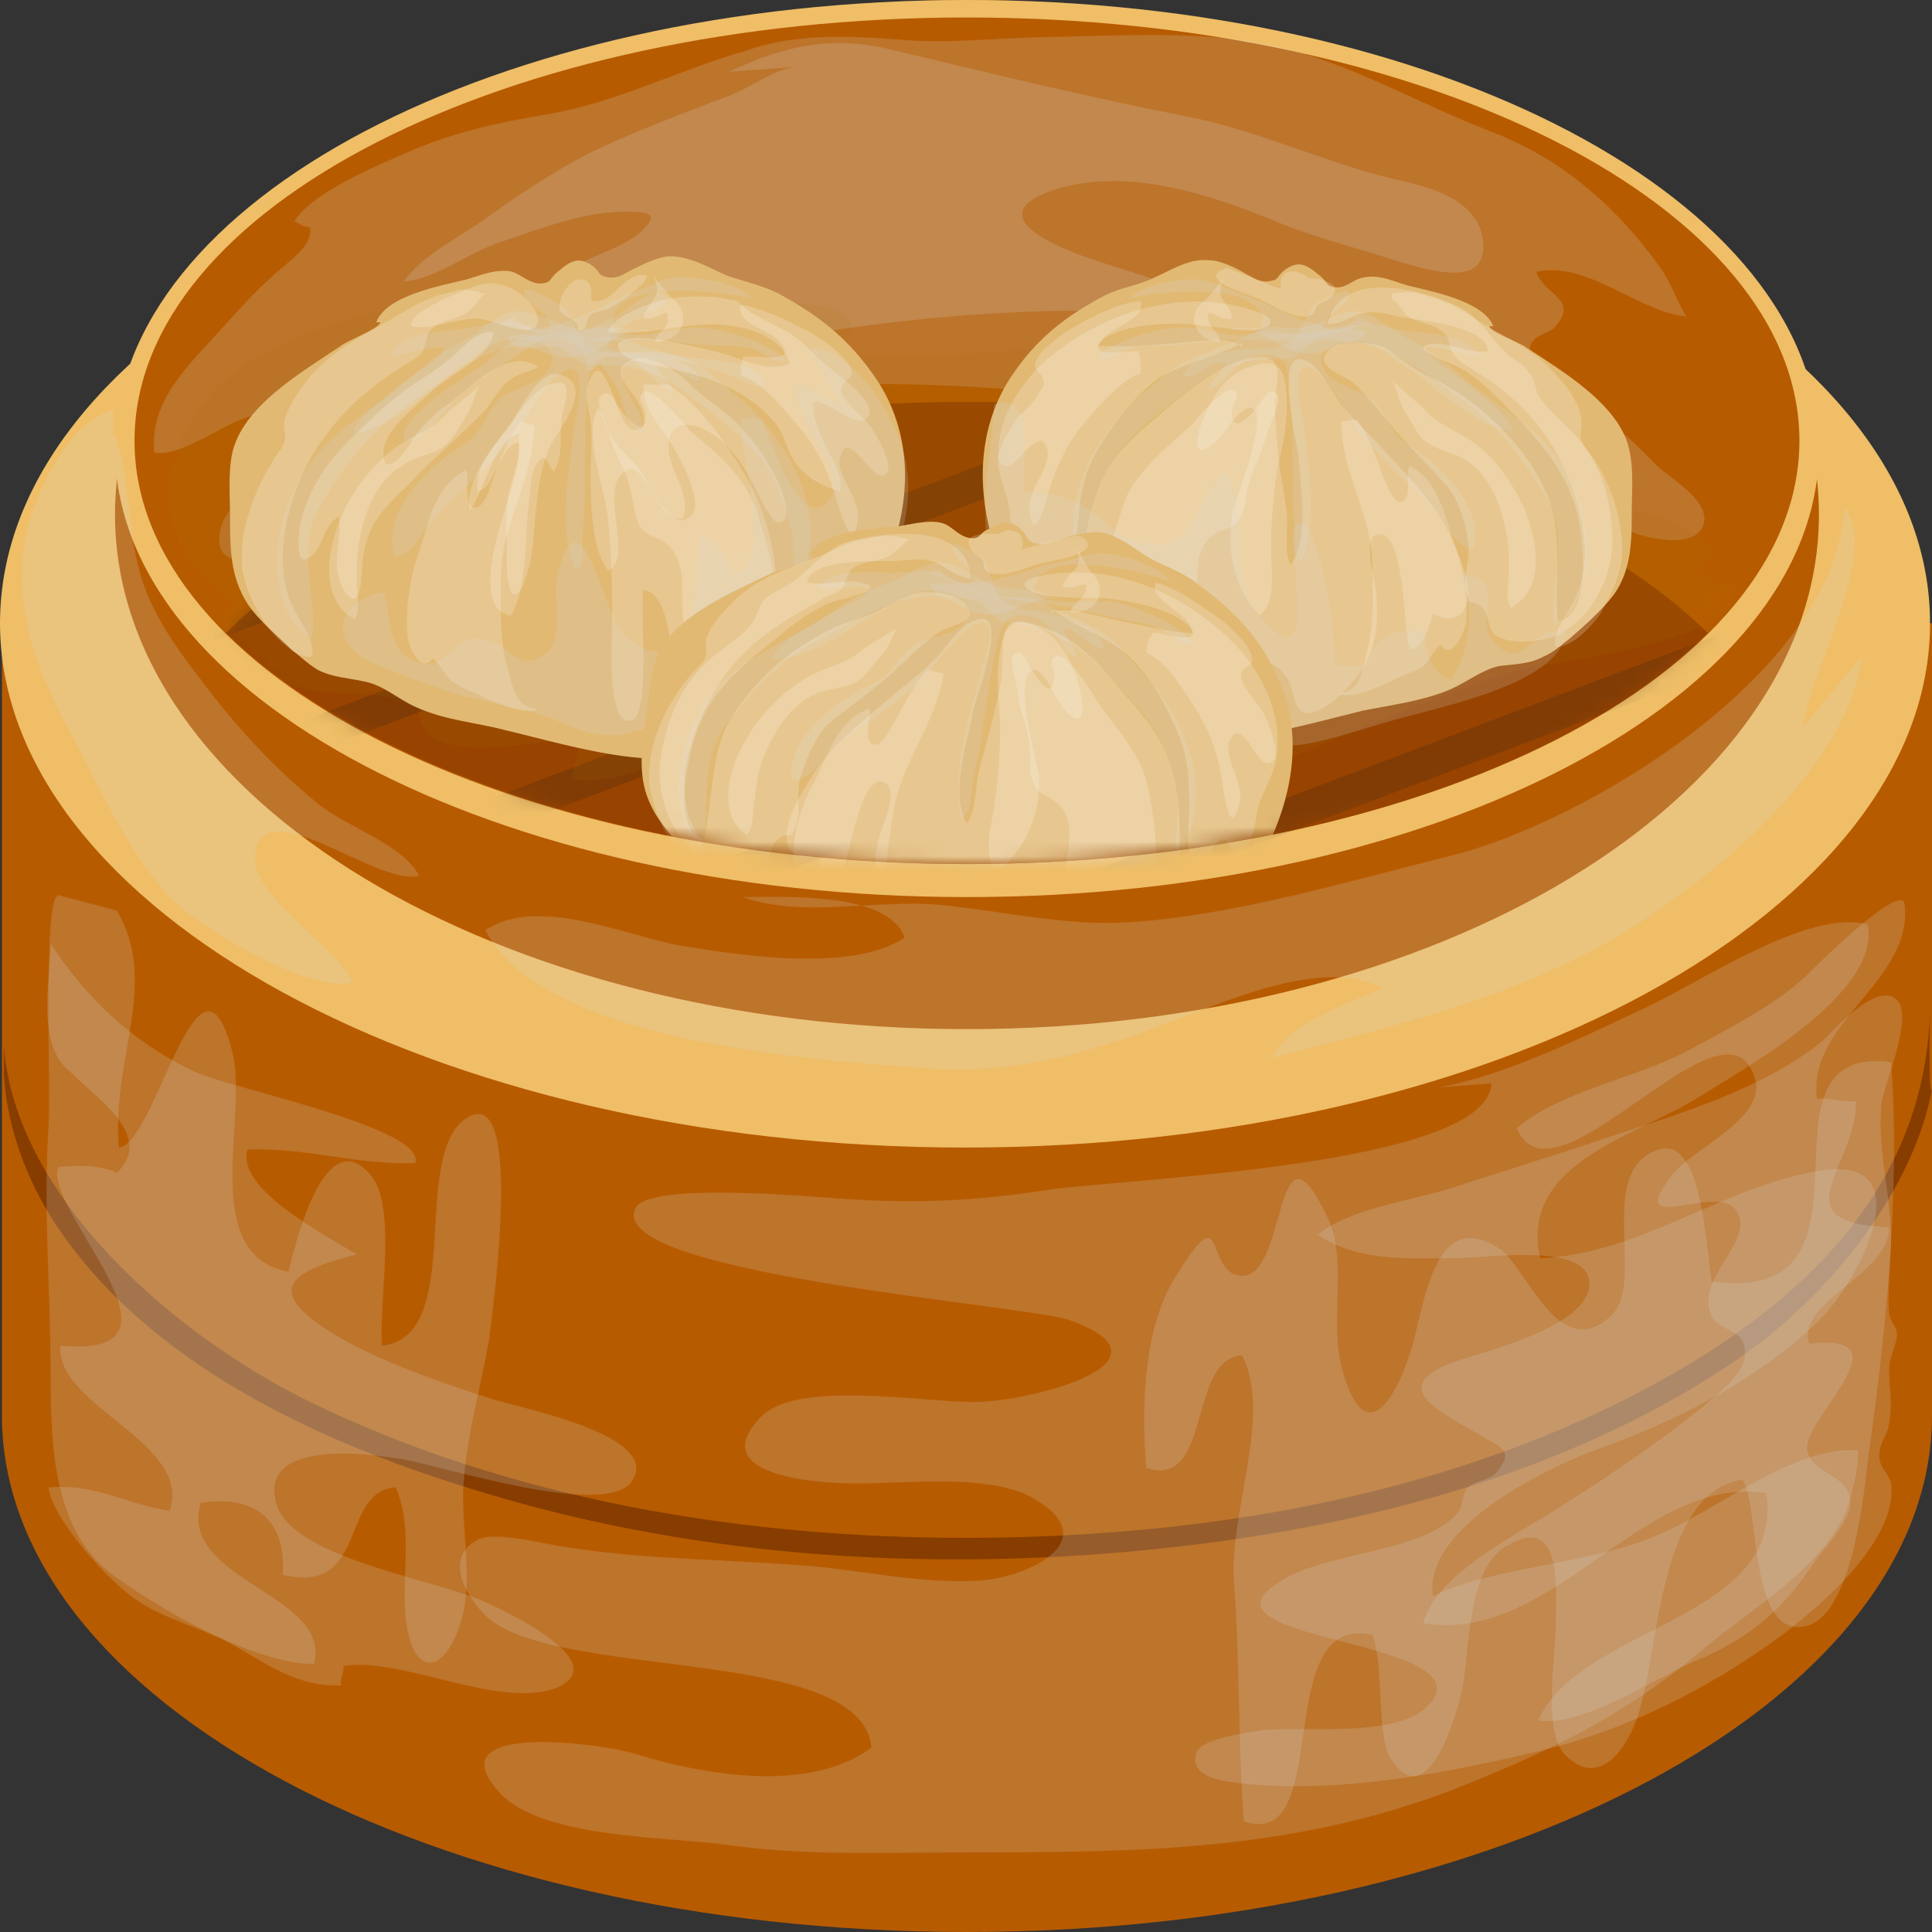 <svg width="132" height="132" viewBox="0 0 132 132" fill="none" xmlns="http://www.w3.org/2000/svg">
<rect x="0" y="0" width="132" height="132" fill="#333333" stroke="none"/>
<path d="M66.067 59.035C97.478 59.035 122.942 46.087 122.942 30.114C122.942 14.142 97.478 1.194 66.067 1.194C34.655 1.194 9.191 14.142 9.191 30.114C9.191 46.087 34.655 59.035 66.067 59.035Z" fill="#984400"/>
<path d="M0.133 42.585V96.712C0.133 116.213 29.57 132 66.067 132C102.43 132 132 116.213 132 96.712V42.585H0.133Z" fill="#B75B00"/>
<path d="M131.867 42.585C131.867 62.087 102.43 78.404 65.933 78.404C29.57 78.404 0 62.087 0 42.585C0 23.084 29.437 7.297 65.933 7.297C102.43 7.297 131.867 23.084 131.867 42.585Z" fill="#EFBE67"/>
<path d="M66.067 70.312C98.214 70.312 124.274 54.572 124.274 35.156C124.274 15.74 98.214 0 66.067 0C33.919 0 7.859 15.74 7.859 35.156C7.859 54.572 33.919 70.312 66.067 70.312Z" fill="#B75B00"/>
<path d="M131.867 68.852C131.6 82.915 120.412 90.874 110.955 95.65C97.235 102.549 81.251 105.069 65.933 105.069C50.615 105.069 34.632 102.416 20.912 95.65C11.855 91.14 1.066 81.853 0.266 71.506V73.496C0.533 77.343 1.998 81.19 4.396 84.507C10.922 93.66 22.511 98.834 33.166 102.018C48.085 106.529 64.335 107.457 79.919 105.733C93.239 104.273 106.959 100.692 118.147 93.262C125.473 88.354 130.801 80.925 132 74.424C131.734 75.22 131.867 68.852 131.867 68.852Z" fill="#873D00"/>
<path d="M66.067 61.291C98.214 61.291 124.274 47.57 124.274 30.645C124.274 13.72 98.214 0 66.067 0C33.919 0 7.859 13.72 7.859 30.645C7.859 47.57 33.919 61.291 66.067 61.291Z" fill="#EFBE67"/>
<path d="M66.067 59.035C97.478 59.035 122.942 46.087 122.942 30.114C122.942 14.142 97.478 1.194 66.067 1.194C34.655 1.194 9.191 14.142 9.191 30.114C9.191 46.087 34.655 59.035 66.067 59.035Z" fill="#B75B00"/>
<path d="M116.682 43.248C107.225 33.962 88.044 27.461 66.067 27.461C43.956 27.461 24.775 33.829 15.451 43.248C24.908 52.535 44.089 59.035 66.067 59.035C88.044 59.035 107.225 52.667 116.682 43.248Z" fill="#984400"/>
<g style="mix-blend-mode:overlay" opacity="0.2">
<path d="M115.35 71.771C111.887 73.628 106.559 74.557 103.629 77.078C106.159 83.18 117.881 67.128 119.879 73.628C120.811 76.414 115.617 78.404 114.151 80.394C110.955 84.639 117.481 80.659 118.68 82.782C119.879 84.905 115.75 87.293 116.949 89.946C117.481 91.007 119.213 90.742 119.213 92.334C119.346 93.793 117.481 95.12 116.416 96.048C113.485 98.436 110.155 100.692 106.825 102.814C103.762 104.804 98.168 107.457 97.235 110.907C106.159 112.366 112.153 100.692 120.678 102.018C122.01 110.641 108.024 111.039 105.094 117.54C108.157 118.071 113.485 114.356 116.283 113.295C119.879 111.703 122.01 109.713 124.008 106.662C124.807 105.6 126.672 103.61 126.406 102.416C126.006 100.559 123.875 100.824 123.475 99.1C123.076 96.977 130.535 91.007 123.608 91.803C122.676 88.885 129.07 87.16 129.07 83.843C121.344 83.578 126.938 79.598 126.805 75.22C126.139 75.353 124.94 74.955 124.141 75.088C123.475 69.781 130.668 67.128 130.135 61.821C130.002 60.097 124.008 66.067 123.875 66.199C121.877 68.322 118.547 70.046 115.35 71.771Z" fill="#D6D6D6"/>
</g>
<g style="mix-blend-mode:overlay" opacity="0.2">
<path d="M3.463 64.475C5.728 67.924 8.791 71.108 13.32 73.23C15.984 74.424 29.171 77.078 28.371 79.466C24.242 79.598 21.045 78.404 16.916 78.537C16.117 81.19 21.978 84.241 24.375 85.701C20.246 86.762 17.849 87.956 22.377 90.875C25.441 92.865 30.103 94.457 33.833 95.65C36.097 96.314 45.288 98.171 43.156 101.222C41.425 103.743 30.636 100.294 27.838 99.763C24.375 99.1 17.582 98.569 18.914 102.814C19.98 106.264 28.638 107.723 32.501 109.182C34.498 109.978 41.958 113.56 38.095 115.285C34.232 116.877 27.439 113.162 23.443 113.825C23.576 114.223 23.177 114.754 23.31 115.152C20.379 115.285 18.248 113.693 16.117 112.499C14.119 111.305 11.189 110.641 9.324 109.315C7.326 107.988 3.463 103.61 3.33 101.62C6.66 101.355 8.658 102.814 11.588 103.212C13.187 98.569 3.73 96.049 4.129 91.936C14.119 92.865 2.797 82.517 3.996 79.731C5.328 79.598 6.926 79.598 7.992 80.129C10.523 77.608 6.793 75.22 4.795 73.23C2.398 71.373 3.463 66.73 3.463 64.475Z" fill="#D6D6D6"/>
</g>
<g style="mix-blend-mode:overlay" opacity="0.2">
<path d="M109.756 77.741C106.293 78.935 102.696 79.996 99.1 81.19C96.569 81.986 91.907 82.649 90.042 84.374C92.84 86.231 96.169 85.966 99.499 85.966C101.364 85.966 108.157 84.904 108.557 87.425C109.09 90.476 101.497 92.334 99.499 92.997C94.704 94.722 98.168 96.314 101.098 98.038C102.696 98.967 103.495 99.1 102.163 100.691C101.764 101.089 100.698 101.222 100.299 101.62C99.766 102.283 100.032 102.947 99.499 103.477C97.102 105.998 91.374 105.998 88.044 107.723C79.52 112.233 102.297 111.835 97.501 116.611C95.37 118.734 89.11 117.938 86.313 118.203C85.514 118.336 82.184 118.734 81.784 119.662C80.985 121.652 84.315 121.785 85.514 121.918C92.174 122.448 98.834 121.122 105.094 119.662C110.555 118.336 115.617 115.948 120.278 112.764C123.608 110.509 129.736 105.467 129.203 101.355C129.07 100.691 128.404 100.293 128.404 99.498C128.404 98.436 128.936 98.171 129.07 97.242C129.336 95.65 129.07 94.854 129.07 93.528C129.07 92.732 129.602 91.936 129.602 91.14C129.602 90.609 129.07 90.211 129.07 89.68C128.936 88.354 129.203 86.364 129.203 84.772C129.203 81.455 128.27 78.802 128.537 75.485C128.67 74.159 130.801 69.516 129.602 68.322C128.27 66.995 125.34 70.312 124.541 71.108C120.412 74.424 114.951 76.016 109.756 77.741Z" fill="#D6D6D6"/>
</g>
<g style="mix-blend-mode:overlay" opacity="0.2">
<mask id="mask0_20002_21063" style="mask-type:luminance" maskUnits="userSpaceOnUse" x="15" y="27" width="102" height="33">
<path d="M116.682 43.248C107.225 33.962 88.044 27.461 66.067 27.461C43.956 27.461 24.775 33.829 15.451 43.248C24.908 52.535 44.089 59.035 66.067 59.035C88.044 59.035 107.225 52.667 116.682 43.248Z" fill="white"/>
</mask>
<g mask="url(#mask0_20002_21063)">
<path d="M119.553 -18.578L-5.375 28.579L-4.572 30.688L120.356 -16.469L119.553 -18.578Z" fill="#231C1E"/>
<path d="M123.003 -9.709L-1.925 37.447L-1.123 39.556L123.805 -7.601L123.003 -9.709Z" fill="#231C1E"/>
<path d="M126.329 -0.806L1.401 46.351L2.204 48.46L127.132 1.303L126.329 -0.806Z" fill="#231C1E"/>
<path d="M129.778 8.065L4.85 55.222L5.653 57.331L130.581 10.174L129.778 8.065Z" fill="#231C1E"/>
<path d="M133.104 16.975L8.176 64.132L8.979 66.241L133.907 19.084L133.104 16.975Z" fill="#231C1E"/>
<path d="M136.553 25.849L11.625 73.006L12.427 75.115L137.355 27.958L136.553 25.849Z" fill="#231C1E"/>
<path d="M139.927 34.873L14.999 82.03L15.802 84.139L140.73 36.982L139.927 34.873Z" fill="#231C1E"/>
<path d="M143.376 43.741L18.448 90.898L19.251 93.007L144.179 45.85L143.376 43.741Z" fill="#231C1E"/>
<path d="M146.702 52.65L21.774 99.807L22.577 101.916L147.505 54.759L146.702 52.65Z" fill="#231C1E"/>
</g>
</g>
<g style="mix-blend-mode:overlay" opacity="0.2">
<path d="M55.144 4.51C53.146 4.378 51.282 6.102 49.55 6.633C46.486 7.827 43.556 8.888 40.492 10.348C37.828 11.674 35.298 13.399 32.9 15.123C31.169 16.317 28.771 17.512 27.572 19.236C29.57 19.103 31.701 17.511 33.699 16.715C36.496 15.787 39.693 14.46 42.757 14.46C44.622 14.46 45.021 14.726 43.689 15.919C42.091 17.246 39.693 17.512 38.361 18.971C40.093 20.165 44.488 19.103 46.62 19.236C46.886 20.961 40.359 22.685 39.16 23.216C35.164 24.941 30.636 26.4 26.906 28.788C24.775 30.114 23.709 32.37 27.172 31.043C32.234 29.186 37.162 26.665 42.357 25.471C52.614 22.951 62.603 21.359 73.259 21.226C77.522 21.226 81.518 22.155 85.647 23.216C86.979 23.481 92.44 25.339 92.973 24.145C90.975 22.553 88.444 21.624 85.913 21.093C82.583 20.297 79.253 19.236 76.056 18.175C73.792 17.512 66.2 14.991 71.927 13.001C76.856 11.409 82.184 13.134 86.846 14.991C89.243 16.052 91.907 16.715 94.438 17.512C95.77 17.909 99.366 19.236 100.698 18.307C101.631 17.644 101.364 16.317 101.098 15.521C100.032 13.134 96.835 12.603 94.571 12.072C90.042 10.878 85.78 8.888 81.118 7.96C74.325 6.633 67.798 5.041 61.138 3.449C57.009 2.388 53.679 3.051 49.816 4.908L55.144 4.51Z" fill="#D6D6D6"/>
</g>
<g style="mix-blend-mode:overlay" opacity="0.2">
<path d="M62.603 2.786C65.8 2.919 68.997 2.521 72.194 2.521C77.921 2.388 83.915 1.99 89.243 3.715C93.505 5.041 97.501 7.297 101.631 8.889C106.559 10.746 110.289 13.93 113.352 18.175C114.151 19.236 114.551 20.563 115.217 21.624C112.02 21.359 108.424 17.777 104.961 18.573C105.493 20.165 107.891 20.43 106.293 22.288C105.893 22.818 104.827 22.818 104.561 23.614C104.295 24.808 105.493 25.339 106.293 25.869C108.69 27.727 110.955 29.451 113.086 31.707C114.018 32.635 117.215 34.36 116.282 36.085C115.617 37.279 113.352 36.881 112.287 36.615C110.155 35.952 108.157 35.023 106.026 34.493C101.364 33.166 96.835 32.37 92.174 30.778C88.044 29.319 83.782 27.86 79.253 27.462C69.663 26.666 60.206 25.471 50.482 26.931C45.687 27.594 41.558 27.992 37.029 29.717C32.767 31.176 28.505 33.166 24.509 35.023C22.777 35.819 14.119 40.993 15.051 36.217C15.451 34.36 17.582 33.299 18.648 31.707C19.047 30.911 19.58 29.717 19.047 28.921C17.582 26.666 13.053 31.441 10.523 30.911C10.256 27.329 12.787 25.073 15.051 22.553C16.25 21.226 17.316 20.032 18.648 18.838C19.447 18.042 21.445 16.848 21.179 15.522C20.646 15.522 20.513 15.256 20.113 15.124C21.312 13.134 25.84 11.277 27.972 10.348C31.035 9.021 34.099 8.358 37.296 7.827C42.091 7.031 46.353 4.776 51.015 3.449C54.745 2.123 58.874 2.521 62.603 2.786Z" fill="#D6D6D6"/>
</g>
<g style="mix-blend-mode:overlay" opacity="0.2">
<mask id="mask1_20002_21063" style="mask-type:luminance" maskUnits="userSpaceOnUse" x="9" y="1" width="114" height="59">
<path d="M66.067 59.035C97.478 59.035 122.942 46.087 122.942 30.114C122.942 14.142 97.478 1.194 66.067 1.194C34.655 1.194 9.191 14.142 9.191 30.114C9.191 46.087 34.655 59.035 66.067 59.035Z" fill="white"/>
</mask>
<g mask="url(#mask1_20002_21063)">
<path opacity="0.5" d="M51.282 48.82C49.417 50.014 42.49 54.127 39.027 53.198C39.294 52.402 39.294 51.341 39.96 50.545C37.296 50.279 28.371 52.933 28.638 48.289C25.974 46.83 22.377 47.892 19.58 46.697C17.715 45.901 13.187 43.116 16.117 40.993C9.324 37.411 10.656 28.788 16.916 24.808C23.576 20.695 32.9 19.502 40.492 20.297C40.492 20.563 40.626 20.961 40.626 21.226C44.089 21.491 47.285 20.961 50.615 20.828C52.88 20.695 60.472 20.032 57.409 24.145C64.734 24.941 71.927 23.083 79.253 23.747C77.388 27.859 71.128 25.869 69.263 29.319C67.265 32.901 74.458 34.891 73.659 38.605C80.718 41.656 91.907 37.676 98.967 35.819C102.43 34.891 105.36 33.962 109.09 34.36C110.688 34.492 119.746 36.615 115.883 38.87C116.682 39.666 117.082 40.064 118.547 39.932C119.346 44.044 105.76 45.106 102.829 46.034C96.969 47.892 91.241 50.677 85.38 52.8C78.854 55.188 71.128 55.586 64.601 56.78C61.138 57.311 58.607 57.709 55.943 55.188C54.611 53.994 54.345 52.004 52.747 51.208C51.282 50.545 48.218 51.075 46.486 51.075L51.282 48.82Z" fill="#AC7900"/>
</g>
</g>
<mask id="mask2_20002_21063" style="mask-type:luminance" maskUnits="userSpaceOnUse" x="9" y="1" width="114" height="59">
<path d="M66.067 59.035C97.478 59.035 122.942 46.087 122.942 30.114C122.942 14.142 97.478 1.194 66.067 1.194C34.655 1.194 9.191 14.142 9.191 30.114C9.191 46.087 34.655 59.035 66.067 59.035Z" fill="white"/>
</mask>
<g mask="url(#mask2_20002_21063)">
<path d="M59.94 26.002C58.075 23.216 56.077 21.624 53.146 20.032C52.081 19.501 50.882 19.236 49.683 18.838C48.484 18.308 47.152 17.512 45.82 17.512C45.021 17.512 43.956 18.042 43.157 18.44C42.624 18.705 42.357 18.971 41.691 18.971C40.759 18.838 41.158 18.705 40.492 18.175C39.56 17.512 39.027 17.777 38.095 18.573C37.562 18.971 37.695 19.369 36.896 19.369C36.23 19.369 35.697 18.838 35.031 18.573C33.966 18.308 32.767 18.838 31.835 19.103C30.236 19.501 26.373 20.165 25.707 22.022C25.841 22.022 25.974 22.022 25.974 22.022C25.974 22.42 23.843 23.216 23.31 23.614C20.779 25.339 16.517 27.727 15.851 31.043C15.584 32.37 15.717 33.829 15.717 35.288C15.717 37.411 15.717 39.401 16.916 41.258C17.715 42.452 19.047 43.514 19.98 44.442C20.513 44.84 21.046 45.371 21.711 45.769C22.777 46.299 23.709 46.299 24.908 46.565C26.24 46.83 27.173 47.759 28.371 48.289C30.369 49.218 32.501 49.351 34.498 49.881C39.56 51.075 45.82 53.198 50.882 50.677C53.146 49.483 54.611 47.228 56.343 45.371C58.341 43.115 59.94 40.462 60.872 37.676C62.337 33.696 62.204 29.451 59.94 26.002Z" fill="#E1B973"/>
<g style="mix-blend-mode:overlay" opacity="0.2">
<path d="M30.636 28.125C29.703 29.319 28.238 29.717 26.906 30.645C25.441 31.839 24.242 33.298 23.443 35.023C22.378 37.278 21.711 40.993 24.242 42.32C24.642 41.656 24.375 40.462 24.375 39.799C24.375 38.605 24.375 37.676 24.642 36.482C25.041 34.625 25.841 32.768 27.439 31.839C28.771 30.91 30.103 31.176 31.035 29.717C31.435 29.186 31.701 28.655 32.101 27.992C32.367 27.461 32.501 26.533 32.9 26.267L30.636 28.125Z" fill="white"/>
</g>
<g style="mix-blend-mode:overlay" opacity="0.2">
<path d="M36.496 29.053C36.496 32.768 34.232 35.686 34.232 39.401C34.232 41.523 34.099 43.514 34.632 45.503C35.031 46.83 35.164 48.422 36.763 48.422C35.831 48.953 33.566 47.891 32.767 47.493C32.234 47.228 31.435 46.963 30.902 46.565C30.369 46.167 30.103 45.371 29.57 44.973C28.771 46.167 27.838 44.044 27.838 43.381C27.705 41.656 27.972 39.666 28.505 38.074C29.304 35.819 29.57 33.298 31.834 32.104C32.101 32.635 31.701 34.227 32.234 34.625C32.9 35.023 33.433 33.564 33.566 33.033C34.099 31.574 34.632 30.114 35.564 28.788L36.496 29.053Z" fill="white"/>
</g>
<g style="mix-blend-mode:overlay" opacity="0.2">
<path d="M51.148 33.697C51.415 34.227 51.681 34.625 51.814 35.288C52.747 38.074 53.279 40.462 53.013 43.381C52.747 43.116 52.48 42.718 52.081 42.585C51.681 43.646 52.081 48.555 49.683 48.024C49.55 46.697 49.816 45.504 49.816 44.177C49.816 43.646 49.95 42.85 49.55 42.452C48.884 41.789 48.884 42.452 48.351 42.85C46.886 43.912 46.62 42.718 46.62 41.258C46.62 39.666 46.753 37.809 45.154 36.88C44.488 36.615 44.089 36.482 43.689 35.952C43.29 35.156 43.29 34.094 43.023 33.298C42.757 32.105 41.958 31.043 41.691 29.849C41.558 29.319 40.626 27.461 41.025 27.063C41.558 26.533 41.958 27.196 42.224 27.727C42.624 28.39 44.222 30.247 44.089 28.257C44.089 27.859 43.423 27.196 43.956 26.798C44.622 26.4 46.753 28.921 47.152 29.451C48.618 30.645 50.216 31.972 51.148 33.697Z" fill="white"/>
</g>
<g style="mix-blend-mode:overlay" opacity="0.2">
<path d="M50.482 25.604C52.081 26.002 53.546 27.992 54.612 29.186C55.81 30.645 56.61 32.237 57.142 34.094C57.409 35.023 58.341 38.074 58.608 35.421C58.741 33.962 57.009 32.37 57.409 31.176C57.942 29.319 59.407 32.502 60.206 32.502C61.538 32.37 59.806 29.584 59.407 29.053C58.874 28.39 58.208 27.992 57.808 27.329C57.542 26.931 57.409 26.931 57.542 26.4C57.675 26.002 58.075 25.869 58.208 25.604C58.341 24.675 56.21 23.216 55.544 22.818C54.079 22.022 52.214 21.093 50.616 20.828C50.216 22.022 52.48 22.553 53.146 23.216C54.878 25.073 51.548 24.145 50.749 24.41C50.749 24.675 50.616 24.941 50.616 25.073V25.604H50.482Z" fill="white"/>
</g>
<g style="mix-blend-mode:overlay" opacity="0.2">
<path d="M32.767 19.899C32.101 19.899 31.701 19.634 31.035 19.899C30.503 20.032 29.837 20.165 29.304 20.43C28.238 20.828 27.306 21.491 26.373 22.022C24.509 23.083 22.644 24.012 21.179 25.737C20.513 26.533 19.713 27.727 19.447 28.655C19.314 29.319 19.58 29.584 19.447 30.114C19.314 30.645 18.781 31.176 18.515 31.706C17.316 33.696 16.384 36.217 16.517 38.605C16.65 39.932 17.316 41.391 18.115 42.585C18.648 43.381 20.246 45.105 21.312 44.84C21.578 43.646 20.38 42.452 19.98 41.391C19.447 40.33 19.314 39.003 19.314 37.809C19.447 35.156 20.38 32.37 21.978 30.114C23.576 27.859 25.175 26.533 27.439 25.073C27.839 24.808 28.371 24.543 28.771 24.145C29.171 23.614 29.037 22.951 29.437 22.553C30.103 21.757 31.435 21.889 32.234 21.093C32.634 20.695 32.767 20.297 33.167 20.032H32.767V19.899Z" fill="white"/>
</g>
<g style="mix-blend-mode:overlay" opacity="0.2">
<path d="M44.622 18.838C45.421 20.43 44.222 20.43 43.956 21.757C44.622 21.89 45.021 21.492 45.554 21.359C45.953 22.42 44.888 22.553 44.755 23.349C46.62 23.349 47.419 21.492 45.82 20.298L44.622 18.838Z" fill="white"/>
</g>
<g style="mix-blend-mode:overlay" opacity="0.2">
<path d="M42.49 22.42C40.892 22.154 39.826 22.818 38.361 22.154C37.296 21.756 35.831 20.96 34.765 21.358C33.566 21.756 32.634 22.818 31.568 23.348C30.103 24.012 29.171 24.808 27.972 25.869C25.574 27.992 22.511 29.451 20.779 32.237C19.181 34.625 18.381 38.207 19.314 40.993C19.58 41.921 20.379 43.248 21.312 43.646C21.711 40.595 20.246 37.676 21.711 34.89C23.043 32.37 25.041 29.716 27.439 27.992C29.837 26.267 31.968 24.41 34.765 23.746C36.363 23.348 37.163 24.41 38.761 24.41C40.093 24.41 41.292 23.614 42.357 22.95C43.023 22.552 43.689 22.287 44.488 22.685L42.49 22.42Z" fill="#D6D6D6"/>
</g>
<g style="mix-blend-mode:overlay" opacity="0.2">
<path d="M48.618 25.604C49.816 26.665 51.148 27.594 52.081 28.788C54.878 31.972 56.343 35.952 54.611 40.064C54.079 39.268 54.345 37.278 54.079 36.217C53.679 34.89 53.279 33.431 52.614 32.237C51.148 29.982 48.751 28.257 46.62 26.665C45.021 25.471 42.757 24.808 40.759 24.941C39.294 25.073 39.294 24.145 38.228 23.747C37.163 23.349 35.298 24.41 34.632 23.083C36.097 22.42 37.828 23.216 39.294 23.216C41.158 23.216 41.825 22.553 43.423 23.481C45.288 24.145 47.286 24.277 48.618 25.604Z" fill="#D6D6D6"/>
</g>
<g style="mix-blend-mode:overlay" opacity="0.2">
<path d="M35.031 21.624C36.763 23.747 41.292 20.695 43.156 20.032C44.622 19.502 45.554 18.706 47.286 18.971C48.617 19.104 50.349 19.369 51.415 20.43C49.95 19.899 40.892 18.838 41.958 22.553C43.689 23.482 46.353 22.155 48.218 22.42C49.55 22.553 52.88 23.482 53.679 24.675C52.88 24.808 52.214 24.145 51.548 23.88C50.749 23.614 50.083 23.614 49.15 23.614C47.419 23.614 45.687 23.216 43.956 23.216C42.224 23.216 40.492 23.349 38.761 23.216C37.163 23.084 35.83 22.288 34.232 22.155L35.031 21.624Z" fill="#D6D6D6"/>
</g>
<g style="mix-blend-mode:overlay" opacity="0.2">
<path d="M35.831 19.899C35.697 20.828 37.695 21.226 37.562 22.42C36.896 22.818 35.697 22.155 34.898 22.022C33.833 21.889 32.9 22.287 31.968 22.42C30.369 22.685 27.572 22.553 26.64 24.277C27.839 24.277 29.171 23.614 30.369 23.747C30.236 24.543 27.972 25.737 27.173 26.4C26.24 27.329 24.509 28.39 24.109 29.584C26.64 29.451 29.304 26.665 31.302 25.206C32.367 24.41 33.3 23.481 34.632 23.216C35.697 23.083 38.095 23.216 37.695 24.808C37.296 26.267 35.164 26.4 34.232 27.196C33.166 28.125 33.033 29.584 31.701 30.38C29.437 31.706 26.107 34.758 26.906 37.942C27.972 38.207 28.904 36.35 29.437 35.686C30.369 34.625 31.435 33.564 32.501 32.635C33.3 31.839 34.099 31.043 34.898 30.115C35.697 29.186 36.097 28.125 36.896 27.063C37.296 26.4 38.761 24.543 39.427 25.471C39.827 26.135 39.427 28.125 39.294 28.788C38.894 31.972 38.095 35.952 39.294 39.003C40.093 38.605 39.693 37.146 39.826 36.35C39.96 35.023 39.96 33.829 39.96 32.635C39.96 30.91 39.96 29.186 40.093 27.461C40.226 25.737 40.093 24.012 42.49 24.41C43.956 24.675 44.622 26.267 45.954 26.798C45.82 26.002 45.021 25.604 44.755 24.941C45.954 24.675 46.753 26.002 47.818 26.002C47.685 24.675 44.622 24.145 43.689 24.145C41.958 24.012 40.492 24.41 39.56 22.818C39.16 22.155 39.027 21.491 38.495 20.961C37.962 20.695 35.964 19.369 35.831 19.899Z" fill="#D6D6D6"/>
</g>
<g style="mix-blend-mode:overlay" opacity="0.2">
<path d="M40.359 24.145C41.025 24.941 41.824 25.737 42.224 26.665C42.623 27.594 42.757 29.053 43.822 29.584C44.089 28.257 43.289 27.727 42.757 26.533C41.958 24.808 42.89 24.675 44.488 24.543C47.419 24.41 49.55 25.604 52.214 26.533C52.081 24.41 48.484 24.675 47.019 24.41C46.087 24.277 45.288 24.012 44.355 24.012C43.423 24.012 42.224 24.277 41.558 23.747C41.425 22.685 42.89 22.155 43.689 21.757C44.222 21.491 46.486 20.43 45.154 20.032C44.355 19.767 42.89 21.093 42.224 21.491C41.025 22.155 40.359 22.553 39.027 22.685C37.962 22.818 36.763 22.818 35.697 23.083C34.765 23.349 33.966 24.145 33.166 24.808C31.834 25.869 27.439 28.125 27.572 30.114C28.771 30.512 30.369 27.992 31.168 27.196C32.234 26.267 33.433 25.471 34.765 24.675C35.697 24.145 36.496 23.216 37.562 23.083C38.894 22.951 40.226 24.012 40.093 25.339C40.892 25.471 41.158 23.879 41.824 24.675L40.359 24.145Z" fill="#D6D6D6"/>
</g>
<g style="mix-blend-mode:overlay" opacity="0.2">
<path d="M43.956 26.267C43.956 27.992 44.888 28.788 45.821 30.247C46.353 31.043 48.085 34.227 47.286 35.156C45.954 36.748 44.222 32.901 43.822 32.237C43.29 31.441 42.49 30.91 41.958 30.115C41.425 29.451 41.425 28.523 40.892 27.859C39.827 29.319 41.158 33.033 41.425 34.625C41.825 37.278 41.825 40.197 41.825 42.983C41.825 43.779 41.425 49.749 43.157 49.218C44.489 48.82 43.689 41.391 43.956 40.33C45.554 40.33 45.821 44.044 45.954 45.105C45.954 45.769 45.687 46.963 46.087 47.493C46.886 48.555 47.019 46.963 47.685 46.963C47.818 48.157 47.419 49.351 47.552 50.545C49.017 50.147 49.284 48.024 49.55 46.83C49.683 45.901 49.816 42.452 51.148 42.983C52.081 43.514 51.548 47.096 52.614 46.697C53.546 46.3 53.146 43.116 53.146 42.32C53.146 39.136 52.88 36.615 51.548 33.697C50.482 31.441 48.618 28.788 46.753 27.063C46.353 26.798 45.954 26.533 45.687 26.267H43.956Z" fill="white"/>
</g>
<g style="mix-blend-mode:overlay" opacity="0.2">
<path d="M34.232 29.849C33.3 31.043 31.701 33.166 32.101 34.891C33.167 33.431 33.566 30.38 35.431 29.584C35.697 31.574 34.898 33.431 34.365 35.288C33.966 36.615 32.367 41.656 34.898 42.054C36.097 40.064 35.831 36.748 36.097 34.625C36.23 33.829 36.23 32.37 36.63 31.707C37.296 30.778 37.296 31.574 37.828 32.237C38.495 31.176 38.228 29.849 38.361 28.655C38.495 27.594 39.427 25.604 37.562 26.267C36.23 26.665 35.164 28.788 34.232 29.849Z" fill="white"/>
</g>
<g style="mix-blend-mode:overlay" opacity="0.2">
<path d="M30.636 27.594C29.837 28.125 29.171 28.788 28.505 29.584C27.972 30.247 27.306 31.839 26.373 31.706C25.441 29.849 28.371 27.859 29.437 26.798C30.503 25.737 33.699 24.277 33.699 22.685C32.767 22.553 31.834 23.481 31.169 24.145C30.236 24.941 29.304 25.604 28.238 26.267C26.64 27.329 25.175 28.788 23.843 30.114C22.111 31.839 21.045 33.564 20.513 35.819C20.379 36.615 20.113 39.003 21.312 37.942C22.111 37.278 22.111 35.819 23.177 35.288C23.31 36.615 22.91 37.676 23.043 39.003C23.177 40.197 24.375 42.054 24.642 39.932C24.775 38.472 24.775 37.278 25.441 35.952C26.107 34.758 27.173 33.829 28.105 32.901C29.703 31.176 31.568 29.716 33.166 27.992C33.699 27.329 34.099 26.533 34.765 26.002C35.431 25.471 36.097 25.471 36.763 25.073C34.765 23.614 32.101 26.533 30.636 27.594Z" fill="white"/>
</g>
<g style="mix-blend-mode:overlay" opacity="0.2">
<path d="M35.031 19.767C33.966 19.236 33.3 19.236 32.234 19.634C31.302 20.032 27.972 21.226 28.105 22.288C29.437 22.553 31.169 21.757 32.634 21.757C33.433 21.757 36.097 23.084 36.63 22.288C37.163 21.359 35.697 20.032 35.031 19.767Z" fill="white"/>
</g>
<g style="mix-blend-mode:overlay" opacity="0.2">
<path d="M38.228 21.093C38.495 21.889 39.294 21.491 39.56 22.552C40.226 22.552 39.96 21.889 40.359 21.491C40.759 21.226 41.425 21.226 41.824 20.96C42.49 20.562 44.089 19.501 44.222 18.838C42.624 18.44 41.958 20.828 40.492 20.562C40.226 20.562 40.759 18.971 39.56 19.103C38.894 19.103 38.095 20.43 38.228 21.093Z" fill="white"/>
</g>
<g style="mix-blend-mode:overlay" opacity="0.2">
<path d="M50.349 20.695C50.482 20.695 50.616 20.695 50.616 20.695C49.284 20.165 47.153 20.165 45.554 20.43C44.755 20.563 41.691 21.624 41.558 22.685C43.956 22.951 46.353 22.155 48.751 22.155C50.483 22.155 53.413 22.818 53.946 24.808C52.88 25.471 50.882 24.675 49.816 24.277C48.484 23.879 47.153 23.614 45.821 23.349C45.154 23.216 42.091 22.685 42.224 23.747C42.357 24.675 45.288 25.073 45.954 25.206C48.351 25.737 51.015 26.665 52.747 28.655C53.546 29.451 53.679 30.513 54.212 31.441C54.878 32.502 56.21 33.298 57.409 33.564C57.675 32.635 56.743 31.176 56.343 30.38C55.944 29.451 55.544 28.523 55.544 27.461C56.476 27.196 58.608 29.451 59.274 28.523C60.073 27.461 57.142 25.604 56.61 25.073C55.544 24.277 54.745 23.083 53.546 22.553C52.88 22.155 52.214 21.889 51.548 21.491C51.015 21.226 50.616 20.695 50.083 20.43V20.695H50.349Z" fill="white"/>
</g>
<g style="mix-blend-mode:overlay" opacity="0.2">
<path d="M43.423 27.196C43.822 27.727 44.622 29.716 43.156 29.319C42.091 29.053 41.292 23.216 40.226 26.135C39.826 27.196 40.359 27.992 40.359 29.053C40.492 30.114 40.359 31.176 40.359 32.237C40.359 34.227 40.359 37.411 41.558 39.003C43.29 38.074 41.025 33.829 42.49 32.37C44.089 30.778 44.755 35.819 46.62 35.421C47.286 33.829 45.82 32.37 45.687 30.778C45.554 28.921 46.886 28.655 48.351 29.451C49.55 30.114 50.482 31.308 51.148 32.502C51.415 32.9 52.614 35.686 53.146 35.686C54.478 35.819 53.146 32.768 52.88 32.37C52.214 31.043 51.282 29.849 50.216 28.788C49.283 27.859 48.085 27.196 47.152 26.267C46.22 25.339 44.755 24.277 43.29 24.543C41.558 25.073 42.757 26.267 43.423 27.196Z" fill="white"/>
</g>
<g style="mix-blend-mode:overlay" opacity="0.2">
<path d="M34.898 28.921C33.966 30.247 32.367 31.839 32.634 33.564C33.833 33.431 34.099 30.38 35.431 30.247C35.564 31.574 35.031 32.37 34.765 33.697C34.499 34.758 34.632 36.084 34.632 37.278C34.632 37.809 34.499 40.462 35.165 40.595C35.831 40.595 36.363 37.942 36.363 37.544C36.63 35.288 36.63 32.635 37.562 30.512C38.095 29.451 40.492 26.665 38.628 25.737C37.029 24.675 35.564 27.992 34.898 28.921Z" fill="white"/>
</g>
</g>
<mask id="mask3_20002_21063" style="mask-type:luminance" maskUnits="userSpaceOnUse" x="9" y="1" width="114" height="59">
<path d="M66.067 59.035C97.478 59.035 122.942 46.087 122.942 30.114C122.942 14.142 97.478 1.194 66.067 1.194C34.655 1.194 9.191 14.142 9.191 30.114C9.191 46.087 34.655 59.035 66.067 59.035Z" fill="white"/>
</mask>
<g mask="url(#mask3_20002_21063)">
<g style="mix-blend-mode:overlay" opacity="0.2">
<path d="M57.941 43.779C55.278 47.759 49.55 48.289 45.554 49.351C42.624 50.147 41.691 50.81 38.628 49.483C35.964 48.289 34.365 48.289 31.435 47.493C30.103 47.096 25.574 45.504 24.642 44.84C22.244 43.116 23.709 40.86 26.24 40.462C26.64 41.922 26.506 44.177 27.972 44.973C30.369 46.3 30.636 43.779 32.501 43.646C34.765 43.514 35.031 46.034 37.029 44.84C38.761 43.779 37.695 40.728 38.095 39.136C39.826 33.033 41.158 42.187 42.757 43.514C47.818 47.493 47.552 39.003 47.818 36.483C48.884 37.013 49.683 37.942 50.083 39.136C53.013 38.87 50.482 31.043 50.615 28.655C51.282 28.523 51.548 28.523 52.081 28.655C52.614 29.982 54.611 36.483 56.609 34.227C58.208 32.37 54.079 28.655 54.478 26.4C55.544 26.533 56.743 27.196 57.675 27.992C57.275 27.594 55.81 24.543 55.144 23.747C58.341 23.614 61.671 29.053 61.937 31.972C62.603 35.952 60.206 40.595 57.941 43.779Z" fill="#D6D6D6"/>
</g>
</g>
<mask id="mask4_20002_21063" style="mask-type:luminance" maskUnits="userSpaceOnUse" x="9" y="1" width="114" height="59">
<path d="M66.067 59.035C97.478 59.035 122.942 46.087 122.942 30.114C122.942 14.142 97.478 1.194 66.067 1.194C34.655 1.194 9.191 14.142 9.191 30.114C9.191 46.087 34.655 59.035 66.067 59.035Z" fill="white"/>
</mask>
<g mask="url(#mask4_20002_21063)">
<path d="M68.997 25.87C70.729 23.216 72.727 21.624 75.524 20.165C76.589 19.634 77.788 19.502 78.854 18.971C80.052 18.441 81.251 17.645 82.583 17.777C83.382 17.777 84.448 18.308 85.114 18.706C85.647 18.971 85.913 19.236 86.579 19.236C87.512 19.104 87.112 18.971 87.778 18.44C88.71 17.777 89.243 18.043 90.176 18.838C90.708 19.236 90.575 19.634 91.374 19.634C92.04 19.634 92.44 19.104 93.106 18.971C94.172 18.706 95.237 19.236 96.17 19.502C97.768 19.9 101.364 20.563 102.03 22.288C101.897 22.288 101.764 22.288 101.764 22.288C101.764 22.686 103.762 23.349 104.295 23.747C106.692 25.339 110.821 27.727 111.354 30.911C111.621 32.237 111.487 33.564 111.487 34.891C111.487 36.881 111.487 38.871 110.289 40.595C109.489 41.657 108.291 42.718 107.225 43.647C106.692 44.044 106.159 44.575 105.493 44.84C104.561 45.371 103.496 45.371 102.43 45.504C101.231 45.769 100.299 46.565 99.1 47.096C97.235 47.892 95.104 48.157 93.106 48.555C88.178 49.749 82.184 51.739 77.389 49.351C75.124 48.29 73.792 46.034 72.194 44.31C70.329 42.187 68.731 39.667 67.798 36.881C66.733 33.166 66.866 29.186 68.997 25.87Z" fill="#E1B973"/>
<g style="mix-blend-mode:overlay" opacity="0.2">
<path d="M97.235 27.86C98.168 29.053 99.633 29.451 100.698 30.247C102.164 31.309 103.229 32.901 104.028 34.493C104.961 36.615 105.76 40.197 103.229 41.524C102.83 40.993 103.096 39.799 103.096 39.136C103.096 38.075 103.096 37.013 102.83 35.952C102.43 34.227 101.631 32.37 100.166 31.441C98.834 30.645 97.502 30.778 96.702 29.319C96.436 28.788 96.036 28.258 95.77 27.727C95.504 27.196 95.37 26.267 95.104 26.002L97.235 27.86Z" fill="white"/>
</g>
<g style="mix-blend-mode:overlay" opacity="0.2">
<path d="M91.641 28.788C91.641 32.37 93.772 35.156 93.772 38.738C93.772 40.728 93.905 42.718 93.373 44.575C93.106 45.902 92.84 47.361 91.374 47.361C92.307 47.892 94.438 46.83 95.237 46.432C95.77 46.167 96.569 45.902 97.102 45.636C97.635 45.238 97.901 44.443 98.434 44.044C99.233 45.238 100.032 43.116 100.166 42.585C100.299 40.861 100.032 39.136 99.5 37.544C98.7 35.421 98.434 32.901 96.303 31.839C96.036 32.37 96.436 33.829 95.903 34.227C95.237 34.625 94.838 33.166 94.571 32.768C94.038 31.309 93.639 29.982 92.707 28.655L91.641 28.788Z" fill="white"/>
</g>
<g style="mix-blend-mode:overlay" opacity="0.2">
<path d="M77.389 33.166C77.122 33.563 76.856 34.094 76.723 34.625C75.79 37.278 75.257 39.666 75.524 42.452C75.79 42.319 76.057 41.921 76.456 41.789C76.856 42.85 76.456 47.493 78.721 47.095C78.854 45.769 78.587 44.575 78.587 43.381C78.587 42.983 78.454 42.054 78.854 41.656C79.52 40.993 79.52 41.656 80.053 42.054C81.518 43.115 81.784 41.921 81.784 40.462C81.784 38.87 81.651 37.145 83.249 36.349C83.782 36.084 84.315 36.084 84.715 35.421C85.114 34.758 85.114 33.696 85.38 32.9C85.647 31.839 86.313 30.778 86.579 29.584C86.713 29.053 87.645 27.328 87.245 26.93C86.713 26.4 86.446 27.063 86.046 27.594C85.647 28.257 84.049 29.982 84.182 27.992C84.182 27.594 84.848 26.93 84.315 26.665C83.649 26.267 81.651 28.788 81.251 29.186C79.919 30.38 78.454 31.574 77.389 33.166Z" fill="white"/>
</g>
<g style="mix-blend-mode:overlay" opacity="0.2">
<path d="M78.055 25.471C76.589 25.869 74.991 27.859 74.059 28.92C72.86 30.38 72.194 31.839 71.661 33.563C71.395 34.492 70.595 37.411 70.329 34.758C70.196 33.431 71.927 31.839 71.528 30.645C70.995 28.92 69.53 31.971 68.731 31.839C67.399 31.706 69.13 29.053 69.53 28.522C70.063 27.992 70.729 27.461 70.995 26.798C71.261 26.4 71.395 26.4 71.261 25.869C71.128 25.471 70.729 25.338 70.729 25.073C70.595 24.144 72.593 22.818 73.259 22.42C74.591 21.624 76.456 20.695 77.921 20.562C78.321 21.756 76.19 22.287 75.524 22.95C73.792 24.675 77.122 23.879 77.788 24.012C77.788 24.277 77.921 24.542 77.921 24.542V25.471H78.055Z" fill="white"/>
</g>
<g style="mix-blend-mode:overlay" opacity="0.2">
<path d="M95.104 20.032C95.77 20.032 96.17 19.899 96.836 20.032C97.368 20.165 97.901 20.297 98.567 20.563C99.633 20.961 100.565 21.624 101.364 22.155C103.229 23.216 104.961 24.012 106.426 25.737C107.092 26.4 107.891 27.594 108.024 28.523C108.158 29.053 107.891 29.451 108.024 29.982C108.158 30.512 108.69 31.043 108.957 31.441C110.155 33.298 110.955 35.819 110.821 38.074C110.688 39.401 110.022 40.728 109.356 41.922C108.823 42.718 107.358 44.309 106.293 44.177C106.026 42.983 107.225 41.922 107.625 40.86C108.157 39.799 108.291 38.605 108.291 37.411C108.157 34.89 107.225 32.237 105.76 29.982C104.295 27.859 102.696 26.533 100.565 25.206C100.166 24.941 99.633 24.675 99.366 24.277C98.967 23.879 99.1 23.083 98.7 22.818C98.034 22.022 96.836 22.155 96.036 21.491C95.77 21.093 95.504 20.695 95.104 20.43V20.032Z" fill="white"/>
</g>
<g style="mix-blend-mode:overlay" opacity="0.2">
<path d="M83.649 18.971C82.85 20.563 84.049 20.563 84.182 21.757C83.516 21.89 83.249 21.491 82.583 21.359C82.317 22.288 83.249 22.553 83.383 23.349C81.651 23.349 80.852 21.491 82.45 20.43L83.649 18.971Z" fill="white"/>
</g>
<g style="mix-blend-mode:overlay" opacity="0.2">
<path d="M85.78 22.42C87.245 22.155 88.311 22.686 89.776 22.155C90.842 21.757 92.174 20.961 93.239 21.359C94.305 21.757 95.237 22.686 96.303 23.216C97.635 23.88 98.567 24.676 99.766 25.604C102.03 27.594 104.961 29.053 106.692 31.707C108.158 34.095 108.957 37.544 108.024 40.197C107.758 41.126 107.092 42.32 106.16 42.718C105.893 39.799 107.225 37.013 105.76 34.227C104.428 31.839 102.563 29.319 100.299 27.594C98.034 26.002 95.903 24.145 93.373 23.482C91.774 23.084 90.975 24.145 89.51 24.145C88.178 24.145 87.112 23.349 86.047 22.818C85.381 22.42 84.715 22.155 84.049 22.553L85.78 22.42Z" fill="#D6D6D6"/>
</g>
<g style="mix-blend-mode:overlay" opacity="0.2">
<path d="M79.786 25.471C78.721 26.4 77.389 27.329 76.456 28.523C73.792 31.574 72.46 35.421 73.925 39.269C74.458 38.472 74.192 36.483 74.458 35.554C74.858 34.227 75.124 32.901 75.923 31.707C77.255 29.451 79.653 27.86 81.784 26.267C83.382 25.073 85.514 24.41 87.379 24.543C88.844 24.675 88.71 23.747 89.909 23.349C90.975 22.951 92.706 23.88 93.372 22.686C91.907 22.022 90.309 22.818 88.844 22.818C87.112 22.818 86.446 22.288 84.848 23.084C83.116 24.012 81.251 24.277 79.786 25.471Z" fill="#D6D6D6"/>
</g>
<g style="mix-blend-mode:overlay" opacity="0.2">
<path d="M92.84 21.624C91.241 23.747 86.846 20.695 84.981 20.165C83.516 19.634 82.716 18.971 80.985 19.103C79.653 19.236 78.055 19.501 77.122 20.43C78.587 19.899 87.245 18.971 86.18 22.553C84.581 23.481 82.05 22.155 80.186 22.42C78.854 22.553 75.657 23.349 74.991 24.543C75.657 24.675 76.323 24.145 76.989 23.879C77.788 23.614 78.321 23.614 79.253 23.614C80.985 23.614 82.583 23.216 84.315 23.216C85.913 23.216 87.645 23.349 89.376 23.216C90.975 23.083 92.174 22.287 93.772 22.155L92.84 21.624Z" fill="#D6D6D6"/>
</g>
<g style="mix-blend-mode:overlay" opacity="0.2">
<path d="M92.174 20.032C92.307 20.961 90.442 21.226 90.442 22.42C91.108 22.818 92.174 22.155 92.973 22.155C93.905 22.022 94.838 22.42 95.77 22.553C97.235 22.818 100.032 22.686 100.965 24.277C99.766 24.277 98.434 23.614 97.368 23.747C97.502 24.543 99.766 25.737 100.432 26.4C101.364 27.196 102.963 28.257 103.362 29.451C100.965 29.319 98.434 26.665 96.436 25.339C95.371 24.675 94.438 23.614 93.239 23.481C92.174 23.349 89.909 23.482 90.309 24.941C90.709 26.267 92.707 26.533 93.639 27.196C94.704 28.125 94.838 29.451 96.037 30.247C98.168 31.574 101.364 34.492 100.698 37.411C99.633 37.676 98.834 35.819 98.301 35.156C97.502 34.094 96.303 33.166 95.371 32.237C94.571 31.441 93.772 30.645 93.106 29.849C92.307 28.921 91.907 27.859 91.241 26.931C90.842 26.267 89.51 24.41 88.844 25.339C88.444 26.002 88.844 27.859 88.977 28.523C89.376 31.574 90.043 35.421 88.977 38.34C88.178 37.942 88.577 36.483 88.444 35.819C88.311 34.625 88.311 33.431 88.311 32.237C88.311 30.513 88.311 28.921 88.178 27.196C88.044 25.471 88.178 23.879 85.913 24.277C84.448 24.543 83.915 26.135 82.583 26.665C82.717 25.869 83.516 25.471 83.782 24.808C82.583 24.543 81.917 25.869 80.852 25.737C80.985 24.41 83.915 24.012 84.848 23.879C86.446 23.747 87.911 24.145 88.844 22.553C89.243 21.89 89.377 21.226 89.909 20.695C90.176 20.695 92.04 19.502 92.174 20.032Z" fill="#D6D6D6"/>
</g>
<g style="mix-blend-mode:overlay" opacity="0.2">
<path d="M81.917 29.451C81.385 31.441 82.583 30.778 83.516 29.717C83.782 29.319 84.848 27.727 85.514 27.86C86.846 28.258 84.315 34.227 84.182 35.156C83.782 37.677 84.315 40.197 86.046 42.054C87.245 41.258 86.846 38.871 86.846 37.544C86.846 35.687 86.979 33.962 87.245 32.237C87.512 30.778 87.911 29.584 87.911 27.86C87.911 25.869 87.778 24.145 85.38 25.074C83.516 25.604 82.45 27.727 81.917 29.451Z" fill="white"/>
</g>
<g style="mix-blend-mode:overlay" opacity="0.2">
<path d="M79.786 27.859C77.655 29.716 75.923 30.91 74.991 33.564C74.192 35.819 73.792 38.34 73.792 40.993C73.792 42.452 73.925 43.646 74.591 44.973C74.991 45.769 76.323 47.759 77.388 47.759C77.655 45.371 77.122 42.983 77.921 40.728C79.786 40.197 79.253 42.983 79.253 43.911C79.253 45.371 79.786 46.83 80.852 48.024C82.317 49.749 82.317 47.361 82.583 46.167C82.716 45.636 82.45 44.708 83.116 44.442C83.915 44.044 84.448 45.105 84.581 45.636C84.848 46.3 85.38 48.953 86.313 47.361C86.579 46.963 86.18 45.504 86.712 45.371C86.979 45.238 87.778 46.034 87.911 46.3C88.71 47.493 88.178 49.483 90.309 48.422C91.507 47.759 92.706 46.432 93.372 45.238C94.038 43.911 94.171 42.187 94.038 40.728C94.038 39.799 93.106 37.146 93.905 36.615C96.036 35.421 95.903 43.514 96.303 44.309C97.102 44.575 97.768 42.585 97.901 41.922C99.366 42.85 100.432 41.789 100.299 40.33C100.165 39.003 99.633 37.809 99.1 36.615C98.034 34.36 96.169 32.502 94.438 30.645C93.639 29.716 92.706 28.921 91.907 27.992C91.108 27.063 90.575 25.604 89.51 24.808C86.846 23.083 88.577 30.114 88.71 31.043C88.844 33.166 89.51 36.88 88.178 38.605C87.645 37.544 88.044 36.217 87.911 35.023C87.778 33.829 87.512 32.635 87.378 31.441C87.245 30.247 87.112 28.921 87.112 27.594C87.245 25.604 87.911 23.879 85.114 24.543C83.249 25.073 81.384 26.533 79.786 27.859Z" fill="white"/>
</g>
<g style="mix-blend-mode:overlay" opacity="0.2">
<path d="M84.715 23.481C82.983 24.41 80.852 24.808 79.12 25.869C77.522 27.063 76.19 28.788 75.124 30.513C74.058 32.237 73.792 33.829 73.659 35.686C73.526 36.615 73.393 40.993 71.927 40.728C71.794 39.932 71.927 38.87 71.661 38.207C71.261 37.146 70.595 37.411 70.329 38.34C69.13 38.207 69.13 36.084 68.997 35.023C68.864 33.564 68.065 32.502 68.198 31.043C68.198 28.655 69.53 26.4 71.395 24.675C75.391 21.226 81.118 19.502 86.046 21.359C87.911 22.155 85.913 22.685 84.848 22.553C83.649 22.42 82.583 22.287 81.385 22.155C79.786 22.022 75.923 22.155 74.991 23.614C76.589 23.747 78.321 23.614 79.919 23.481C80.719 23.481 84.448 22.818 84.848 23.747V23.481H84.715Z" fill="white"/>
</g>
<g style="mix-blend-mode:overlay" opacity="0.2">
<path d="M86.046 20.43C86.846 20.828 88.71 22.022 89.643 21.491C89.909 21.359 89.776 20.961 90.043 20.828C90.176 20.695 90.708 20.563 90.975 20.298C91.508 19.634 91.108 19.369 90.309 19.104C90.042 18.971 89.643 19.104 89.376 18.971C89.243 18.838 88.71 18.573 88.577 18.573C87.778 18.44 87.379 18.838 87.512 19.767C87.512 19.767 83.915 18.308 83.782 18.308C81.518 19.104 85.514 20.165 86.046 20.43Z" fill="white"/>
</g>
<g style="mix-blend-mode:overlay" opacity="0.2">
<path d="M93.372 21.359C94.438 21.226 95.237 21.624 96.303 21.757C97.368 21.889 101.764 22.42 101.631 24.012C100.299 24.145 99.233 23.481 98.034 23.481C95.903 23.614 98.7 24.675 99.366 24.941C101.098 25.737 102.43 27.329 103.895 28.788C105.627 30.645 107.092 32.502 107.758 35.023C108.157 36.482 108.823 42.187 106.426 42.452C106.159 39.666 106.825 36.615 105.76 33.962C104.694 31.308 102.83 29.319 100.698 27.594C99.633 26.798 98.567 26.135 97.368 25.604C96.303 25.073 95.504 24.277 94.571 23.747C93.772 23.349 91.374 23.216 90.708 24.012C89.776 25.073 91.774 25.604 92.44 26.135C93.506 27.063 94.438 28.39 95.37 29.451C96.436 30.645 97.635 31.839 98.7 33.033C99.633 33.962 100.166 35.819 100.299 37.013C100.565 38.605 99.633 39.666 100.432 41.126C102.297 41.391 101.098 43.248 102.696 43.646C103.762 44.044 105.76 43.779 106.692 43.248C108.823 42.054 110.155 39.401 110.155 37.013C110.155 34.36 109.489 31.706 107.491 29.584C106.692 28.788 105.893 28.125 105.227 27.196C104.828 26.665 104.961 26.002 104.561 25.604C104.162 24.941 103.762 24.808 103.229 24.41C101.897 23.349 101.098 21.491 99.366 20.828C97.102 19.767 91.508 18.308 90.708 22.155C91.774 22.155 92.573 21.359 93.372 21.359Z" fill="white"/>
</g>
</g>
<mask id="mask5_20002_21063" style="mask-type:luminance" maskUnits="userSpaceOnUse" x="9" y="1" width="114" height="59">
<path d="M66.067 59.035C97.478 59.035 122.942 46.087 122.942 30.114C122.942 14.142 97.478 1.194 66.067 1.194C34.655 1.194 9.191 14.142 9.191 30.114C9.191 46.087 34.655 59.035 66.067 59.035Z" fill="white"/>
</mask>
<g mask="url(#mask5_20002_21063)">
<g style="mix-blend-mode:overlay" opacity="0.2">
<path d="M69.929 33.564C72.061 33.696 72.86 33.962 74.325 34.758C75.524 35.421 76.057 36.615 77.655 37.013C81.917 38.074 81.118 34.625 83.782 32.237C85.514 35.023 83.649 39.268 86.046 42.054C90.309 47.095 87.911 37.809 88.444 35.952C88.71 35.686 89.11 35.686 89.376 35.952C90.708 39.268 90.975 41.789 91.241 45.371C91.907 45.636 92.706 45.503 93.372 45.371C93.772 43.514 95.504 42.718 97.368 43.248C97.368 44.707 97.901 46.034 99.1 46.432C100.432 44.707 100.832 41.258 99.766 39.268C103.096 39.268 100.832 42.187 101.897 43.646C104.028 46.299 104.428 42.718 106.959 43.115C106.825 46.83 97.635 48.422 94.704 49.351C92.84 49.881 89.776 50.943 88.044 50.943C85.247 50.943 84.848 49.616 82.85 48.289C79.253 45.901 74.991 44.84 71.128 42.585C65.534 39.268 67.665 32.9 67.931 27.594C70.862 26.798 69.796 31.706 69.929 33.564Z" fill="#D6D6D6"/>
</g>
</g>
<mask id="mask6_20002_21063" style="mask-type:luminance" maskUnits="userSpaceOnUse" x="9" y="1" width="114" height="59">
<path d="M66.067 59.035C97.478 59.035 122.942 46.087 122.942 30.114C122.942 14.142 97.478 1.194 66.067 1.194C34.655 1.194 9.191 14.142 9.191 30.114C9.191 46.087 34.655 59.035 66.067 59.035Z" fill="white"/>
</mask>
<g mask="url(#mask6_20002_21063)">
<path d="M87.245 46.167C85.913 43.248 84.048 41.524 81.518 39.666C80.585 39.003 79.386 38.605 78.454 38.074C77.388 37.411 76.323 36.482 74.991 36.35C74.192 36.35 73.126 36.615 72.327 36.88C71.794 37.013 71.394 37.278 70.862 37.146C70.062 37.013 70.329 36.748 69.796 36.217C68.997 35.421 68.464 35.686 67.399 36.217C66.866 36.482 66.999 36.88 66.2 36.748C65.534 36.615 65.134 36.084 64.601 35.819C63.669 35.421 62.337 35.819 61.405 35.952C59.806 36.084 56.077 36.217 55.278 37.942C55.411 37.942 55.411 37.942 55.544 38.074C55.411 38.472 53.413 38.87 52.747 39.136C50.083 40.462 45.687 42.187 44.755 45.238C44.355 46.432 44.355 47.891 44.089 49.218C43.822 51.208 43.556 53.198 44.488 55.055C45.021 56.249 46.22 57.443 47.019 58.505C47.419 59.035 47.952 59.566 48.484 59.964C49.417 60.627 50.349 60.76 51.415 61.025C52.614 61.423 53.413 62.484 54.478 63.148C56.21 64.209 58.208 64.74 60.206 65.403C64.868 67.128 70.595 70.046 75.657 68.322C78.055 67.526 79.653 65.536 81.518 64.076C83.649 62.219 85.514 59.831 86.846 57.31C88.444 53.729 88.977 49.749 87.245 46.167Z" fill="#E1B973"/>
<g style="mix-blend-mode:overlay" opacity="0.2">
<path d="M59.007 44.31C57.941 45.371 56.476 45.504 55.144 46.3C53.546 47.228 52.214 48.555 51.282 50.014C49.95 52.004 48.751 55.454 51.015 57.046C51.548 56.515 51.415 55.321 51.548 54.658C51.681 53.596 51.814 52.535 52.214 51.606C52.88 50.014 53.946 48.29 55.544 47.494C56.876 46.831 58.208 47.228 59.273 45.902C59.673 45.371 60.073 44.973 60.472 44.443C60.872 44.045 61.005 43.116 61.405 42.851L59.007 44.31Z" fill="white"/>
</g>
<g style="mix-blend-mode:overlay" opacity="0.2">
<path d="M64.468 46.034C63.935 49.483 61.538 52.137 61.005 55.586C60.739 57.576 60.339 59.566 60.605 61.423C60.739 62.75 60.739 64.342 62.204 64.474C61.271 64.872 59.273 63.546 58.474 63.015C57.941 62.75 57.276 62.352 56.743 61.954C56.343 61.423 56.21 60.627 55.677 60.229C54.745 61.29 54.212 59.035 54.212 58.505C54.212 56.78 54.745 55.055 55.544 53.596C56.609 51.606 57.142 49.218 59.407 48.422C59.54 48.953 59.007 50.412 59.54 50.81C60.073 51.208 60.739 50.014 61.005 49.483C61.804 48.157 62.337 46.83 63.403 45.769L64.468 46.034Z" fill="white"/>
</g>
<g style="mix-blend-mode:overlay" opacity="0.2">
<path d="M77.921 52.269C78.188 52.8 78.321 53.33 78.454 53.861C78.987 56.647 79.253 59.035 78.587 61.821C78.321 61.556 78.188 61.158 77.788 61.025C77.255 61.954 76.989 66.73 74.858 65.933C74.991 64.607 75.257 63.545 75.524 62.219C75.524 61.821 75.79 60.892 75.524 60.494C74.991 59.698 74.858 60.362 74.325 60.627C72.727 61.423 72.593 60.229 72.86 58.902C73.126 57.31 73.392 55.586 71.927 54.657C71.394 54.259 70.862 54.259 70.595 53.463C70.196 52.667 70.462 51.606 70.329 50.81C70.196 49.616 69.663 48.555 69.53 47.361C69.53 46.83 68.864 44.973 69.263 44.707C69.796 44.309 70.062 44.973 70.329 45.503C70.728 46.167 71.927 48.157 72.061 46.167C72.061 45.769 71.528 44.973 72.194 44.84C72.86 44.575 74.591 47.228 74.858 47.759C75.79 49.218 77.122 50.544 77.921 52.269Z" fill="white"/>
</g>
<g style="mix-blend-mode:overlay" opacity="0.2">
<path d="M78.321 44.575C79.786 45.238 80.985 47.361 81.784 48.555C82.716 50.147 83.249 51.606 83.516 53.463C83.649 54.392 84.049 57.443 84.715 54.79C84.981 53.463 83.516 51.739 84.049 50.544C84.848 48.953 85.78 52.136 86.579 52.136C87.911 52.136 86.579 49.218 86.313 48.687C85.913 48.024 85.38 47.493 84.981 46.83C84.848 46.432 84.715 46.299 84.848 45.901C84.981 45.503 85.514 45.503 85.514 45.238C85.78 44.309 83.915 42.717 83.382 42.319C82.05 41.391 80.452 40.197 78.987 39.799C78.454 40.86 80.585 41.656 81.118 42.452C82.583 44.442 79.386 43.115 78.721 43.248C78.721 43.513 78.454 43.646 78.454 43.779L78.321 44.575Z" fill="white"/>
</g>
<g style="mix-blend-mode:overlay" opacity="0.2">
<path d="M62.204 36.881C61.538 36.748 61.272 36.615 60.606 36.615C60.073 36.615 59.54 36.748 58.874 36.881C57.808 37.013 56.876 37.676 55.81 38.075C53.812 38.87 51.948 39.401 50.349 40.861C49.683 41.524 48.751 42.452 48.351 43.381C48.085 43.912 48.351 44.31 48.218 44.84C48.085 45.371 47.419 45.769 47.153 46.167C45.687 47.892 44.489 50.28 44.355 52.535C44.222 53.861 44.755 55.321 45.288 56.515C45.687 57.311 46.886 59.168 47.952 59.168C48.484 57.974 47.419 56.78 47.019 55.719C46.753 54.657 46.62 53.331 46.886 52.137C47.419 49.616 48.618 47.096 50.349 45.106C52.081 43.248 53.946 42.187 56.077 40.993C56.476 40.728 57.009 40.595 57.409 40.33C57.808 39.932 57.808 39.269 58.208 38.87C59.007 38.207 60.206 38.472 61.005 37.809C61.405 37.544 61.671 37.146 62.071 36.881H62.204Z" fill="white"/>
</g>
<g style="mix-blend-mode:overlay" opacity="0.2">
<path d="M73.526 37.411C74.192 39.003 72.993 38.87 72.593 40.064C73.259 40.33 73.526 39.931 74.192 39.931C74.325 40.993 73.393 40.993 73.126 41.789C74.858 42.054 75.923 40.33 74.458 39.003L73.526 37.411Z" fill="white"/>
</g>
<g style="mix-blend-mode:overlay" opacity="0.2">
<path d="M71.128 40.462C69.663 40.064 68.597 40.462 67.132 39.666C66.2 39.136 64.868 38.207 63.802 38.472C62.603 38.738 61.671 39.533 60.472 39.931C59.007 40.462 57.941 40.993 56.743 41.922C54.212 43.646 51.015 44.707 49.017 46.963C47.152 49.085 45.953 52.402 46.486 55.188C46.62 56.116 47.152 57.443 47.952 57.974C48.617 55.055 47.685 52.269 49.55 49.616C51.148 47.361 53.279 45.105 55.81 43.779C58.208 42.452 60.605 40.993 63.269 40.727C64.868 40.595 65.534 41.656 66.999 41.922C68.331 42.187 69.53 41.523 70.595 41.126C71.261 40.86 71.927 40.727 72.593 41.126L71.128 40.462Z" fill="#D6D6D6"/>
</g>
<g style="mix-blend-mode:overlay" opacity="0.2">
<path d="M76.589 44.31C77.522 45.504 78.721 46.565 79.52 47.759C81.784 51.075 82.583 55.188 80.452 58.77C80.053 57.974 80.585 55.984 80.452 55.055C80.319 53.729 80.052 52.269 79.52 51.075C78.454 48.688 76.323 46.83 74.458 44.973C72.993 43.646 70.995 42.718 69.13 42.585C67.665 42.452 67.798 41.656 66.866 41.126C65.933 40.595 63.935 41.258 63.536 39.932C65.001 39.534 66.6 40.462 67.931 40.728C69.663 40.993 70.329 40.462 71.927 41.524C73.526 42.452 75.391 42.85 76.589 44.31Z" fill="#D6D6D6"/>
</g>
<g style="mix-blend-mode:overlay" opacity="0.2">
<path d="M64.202 38.87C65.534 41.125 70.329 38.737 72.194 38.472C73.659 38.207 74.591 37.544 76.323 37.941C77.655 38.207 79.12 38.737 80.053 39.799C78.721 39.136 70.196 37.013 70.729 40.595C72.194 41.656 74.858 40.727 76.723 41.258C78.055 41.656 80.985 42.85 81.518 44.044C80.719 44.177 80.186 43.381 79.52 43.115C78.721 42.717 78.188 42.585 77.389 42.452C75.657 42.187 74.192 41.656 72.46 41.391C70.862 41.125 69.13 40.993 67.532 40.727C65.933 40.462 64.868 39.401 63.403 39.136L64.202 38.87Z" fill="#D6D6D6"/>
</g>
<g style="mix-blend-mode:overlay" opacity="0.2">
<path d="M65.134 37.279C64.868 38.207 66.733 38.738 66.466 39.799C65.667 40.197 64.735 39.269 63.935 39.136C63.003 38.87 62.071 39.136 61.138 39.136C59.54 39.136 56.876 38.738 55.81 40.197C57.009 40.33 58.341 39.932 59.407 40.197C59.274 40.993 56.743 41.789 56.077 42.32C55.011 42.983 53.28 43.779 52.747 44.973C55.144 45.238 58.075 42.85 60.073 41.789C61.138 41.258 62.204 40.33 63.403 40.33C64.468 40.33 66.733 40.728 66.067 42.187C65.534 43.514 63.536 43.381 62.47 44.044C61.272 44.84 61.005 46.167 59.673 46.698C57.409 47.759 53.812 50.147 54.079 53.198C55.144 53.596 56.21 51.871 56.743 51.341C57.675 50.412 58.874 49.616 60.073 48.82C61.005 48.157 61.804 47.494 62.737 46.698C63.536 45.902 64.202 44.84 65.001 44.044C65.534 43.514 67.132 41.789 67.532 42.85C67.931 43.514 67.132 45.371 66.999 46.034C66.2 49.086 65.001 52.667 65.667 55.851C66.466 55.586 66.333 54.127 66.466 53.331C66.733 52.137 66.999 50.943 67.132 49.749C67.399 48.024 67.665 46.432 67.931 44.84C68.331 43.116 68.464 41.524 70.596 42.187C72.061 42.585 72.327 44.31 73.526 44.973C73.526 44.177 72.86 43.646 72.593 42.983C73.792 42.85 74.325 44.31 75.391 44.31C75.524 42.983 72.593 42.187 71.661 41.922C70.063 41.524 68.597 41.789 67.931 40.065C67.665 39.401 67.532 38.738 67.132 38.075C66.999 38.207 65.267 36.748 65.134 37.279Z" fill="#D6D6D6"/>
</g>
<g style="mix-blend-mode:overlay" opacity="0.2">
<path d="M73.925 47.892C74.192 49.882 72.993 49.086 72.327 47.892C72.061 47.494 71.261 45.636 70.595 45.769C69.13 46.035 70.862 52.137 70.995 53.066C71.128 55.586 70.062 57.974 68.198 59.566C66.999 58.638 67.798 56.249 67.931 55.056C68.198 53.331 68.331 51.474 68.331 49.749C68.331 48.29 68.064 46.963 68.198 45.371C68.464 43.381 68.731 41.657 71.128 42.983C72.86 43.912 73.659 46.167 73.925 47.892Z" fill="white"/>
</g>
<g style="mix-blend-mode:overlay" opacity="0.2">
<path d="M76.19 46.698C78.055 48.82 79.52 50.28 80.186 53.066C80.719 55.454 80.719 57.974 80.319 60.627C80.186 62.087 79.786 63.281 78.987 64.475C78.454 65.271 76.856 66.995 75.79 66.863C75.923 64.475 76.722 62.219 76.19 59.831C74.458 59.035 74.591 61.954 74.458 62.883C74.192 64.342 73.526 65.801 72.327 66.73C70.595 68.189 70.862 65.934 70.862 64.607C70.862 64.077 71.128 63.148 70.595 62.883C69.796 62.352 69.13 63.281 68.864 63.944C68.597 64.607 67.532 67.128 66.866 65.403C66.733 65.005 67.265 63.679 66.733 63.281C66.466 63.148 65.534 63.811 65.401 64.077C64.468 65.138 64.735 67.261 62.737 65.801C61.538 64.873 60.605 63.546 60.073 62.219C59.673 60.893 59.673 59.168 59.94 57.709C60.073 56.78 61.405 54.26 60.605 53.596C58.741 52.004 57.808 60.097 57.142 60.893C56.343 61.025 55.944 59.035 55.944 58.372C54.478 59.035 53.413 57.974 53.812 56.515C54.079 55.188 54.878 53.994 55.544 52.933C56.876 50.81 58.874 49.351 60.872 47.626C61.804 46.83 62.737 46.167 63.669 45.239C64.601 44.443 65.267 42.983 66.466 42.453C69.263 41.126 66.599 47.759 66.466 48.688C66.067 50.81 64.868 54.392 66.067 56.249C66.733 55.321 66.599 53.862 66.866 52.8C67.132 51.606 67.532 50.412 67.798 49.218C68.065 48.024 68.464 46.831 68.464 45.504C68.597 43.514 68.198 41.789 70.862 42.718C73.259 43.381 74.858 45.106 76.19 46.698Z" fill="white"/>
</g>
<g style="mix-blend-mode:overlay" opacity="0.2">
<path d="M71.927 41.656C73.526 42.85 75.524 43.381 77.122 44.84C78.587 46.167 79.653 48.157 80.452 50.014C81.251 51.871 81.251 53.463 81.251 55.32C81.251 56.249 80.718 60.627 82.317 60.494C82.45 59.698 82.583 58.637 82.85 57.974C83.382 56.912 84.048 57.31 84.182 58.372C85.514 58.372 85.78 56.249 85.913 55.32C86.313 53.861 87.112 52.932 87.245 51.473C87.512 49.085 86.579 46.697 84.981 44.707C81.518 40.727 76.056 38.207 70.862 39.401C68.864 39.931 70.862 40.727 71.927 40.727C73.126 40.86 74.192 40.86 75.391 40.86C76.989 40.993 80.852 41.656 81.518 43.248C79.919 43.248 78.188 42.717 76.589 42.452C75.79 42.319 72.194 41.125 71.661 42.054L71.927 41.656Z" fill="white"/>
</g>
<g style="mix-blend-mode:overlay" opacity="0.2">
<path d="M71.128 38.472C70.196 38.738 68.198 39.666 67.399 39.003C67.132 38.87 67.265 38.472 67.132 38.207C66.999 38.074 66.466 37.809 66.333 37.544C65.933 36.748 66.333 36.615 67.132 36.482C67.399 36.482 67.798 36.482 68.065 36.482C68.331 36.482 68.731 36.217 68.864 36.217C69.663 36.217 70.063 36.748 69.796 37.544C69.796 37.544 73.526 36.482 73.792 36.615C75.79 37.809 71.661 38.34 71.128 38.472Z" fill="white"/>
</g>
<g style="mix-blend-mode:overlay" opacity="0.2">
<path d="M63.669 38.34C62.603 38.074 61.804 38.34 60.739 38.34C59.673 38.34 55.278 38.207 55.144 39.799C56.476 40.064 57.675 39.534 58.741 39.799C60.872 40.197 57.808 40.86 57.276 40.993C55.411 41.524 53.812 42.983 52.347 44.177C50.349 45.769 48.618 47.361 47.685 49.749C47.152 51.075 45.687 56.78 48.085 57.311C48.751 54.657 48.484 51.474 49.95 49.086C51.415 46.698 53.413 44.84 55.81 43.514C56.876 42.85 58.075 42.452 59.273 42.054C60.339 41.656 61.272 40.993 62.337 40.595C63.136 40.33 65.534 40.462 66.067 41.391C66.866 42.585 64.735 42.718 64.069 43.248C62.87 44.044 61.804 45.238 60.739 46.167C59.54 47.228 58.208 48.157 56.876 49.218C55.81 50.014 55.144 51.739 54.745 52.933C54.212 54.392 55.011 55.586 54.079 57.045C52.214 57.045 53.146 59.035 51.548 59.301C50.349 59.566 48.484 59.035 47.685 58.372C45.687 56.913 44.755 53.994 45.154 51.739C45.554 49.086 46.62 46.565 48.751 44.84C49.55 44.177 50.616 43.514 51.282 42.718C51.681 42.187 51.814 41.656 52.081 41.126C52.48 40.595 53.013 40.462 53.679 40.064C55.278 39.136 56.21 37.544 57.941 37.013C60.339 36.35 66.067 35.554 66.333 39.534C65.134 39.401 64.601 38.605 63.669 38.34Z" fill="white"/>
</g>
</g>
<g style="mix-blend-mode:overlay" opacity="0.2">
<path d="M3.996 61.158C2.93 61.158 3.463 74.159 3.33 76.68C2.93 82.384 3.463 88.354 3.463 94.191C3.463 99.1 3.73 104.804 7.859 107.723C11.189 110.111 17.449 113.693 21.445 113.693C22.777 108.917 12.121 107.988 13.72 102.682C17.183 102.151 19.58 103.61 19.314 107.59C25.175 109.049 23.177 101.886 27.039 101.62C28.238 104.406 27.439 107.457 27.705 110.509C28.238 115.152 30.769 114.223 31.701 109.978C32.234 107.192 31.435 103.876 31.701 100.957C31.968 97.773 32.9 94.589 33.433 91.405C33.699 89.15 35.831 73.761 31.834 76.414C27.972 79.067 31.835 91.273 26.107 91.936C25.841 89.15 27.173 82.384 25.308 80.261C22.244 76.68 20.246 84.639 19.713 86.895C13.453 85.701 17.049 76.149 15.851 71.771C13.586 63.148 10.656 78.139 8.125 78.404C7.592 72.302 10.922 67.26 7.992 62.219L3.996 61.158Z" fill="#D6D6D6"/>
</g>
<g style="mix-blend-mode:overlay" opacity="0.2">
<path d="M78.321 100.294C82.85 101.753 81.118 92.864 84.848 92.599C86.979 96.579 83.915 103.477 84.315 108.253C84.714 113.427 84.581 119.132 84.981 124.438C91.241 126.561 86.712 110.111 93.772 111.703C94.571 113.825 94.038 118.468 94.971 120.06C97.501 124.173 99.499 117.274 99.899 115.417C100.432 112.897 100.165 107.192 102.963 105.6C106.825 103.345 106.293 108.651 106.293 111.039C106.293 113.162 105.36 118.336 106.959 119.928C109.356 122.316 111.221 119.264 111.887 117.274C113.352 113.162 113.219 101.885 119.08 101.089C120.278 103.212 119.479 112.366 123.608 111.039C126.539 109.978 127.338 102.283 127.604 99.895C128.803 91.538 129.869 81.19 129.203 72.567C118.946 71.24 129.736 89.282 116.948 87.558C116.549 85.17 116.283 77.608 113.352 78.537C108.957 79.863 112.42 87.558 110.155 89.813C106.559 93.395 104.295 86.496 102.43 85.303C98.168 82.517 97.368 88.619 96.569 91.67C95.637 95.12 93.372 99.365 91.774 93.793C90.708 90.211 92.174 86.364 90.708 83.18C86.979 75.353 88.044 87.558 84.714 87.16C82.317 86.894 83.782 81.588 80.452 87.027C78.188 90.344 77.921 96.048 78.321 100.294Z" fill="#D6D6D6"/>
</g>
<g style="mix-blend-mode:overlay" opacity="0.2">
<path d="M101.897 74.026C101.631 79.731 76.456 80.527 71.395 81.323C66.2 82.119 62.071 82.251 56.876 81.853C54.878 81.721 44.355 80.792 43.423 82.517C41.158 87.027 70.196 89.15 73.126 90.211C81.118 93.13 69.796 95.916 66.333 95.783C63.003 95.783 54.611 94.324 52.081 96.712C47.952 100.824 55.81 101.355 58.474 101.355C62.071 101.355 67.399 100.692 70.462 102.283C75.657 105.202 70.329 107.723 66.999 107.988C62.737 108.253 58.608 107.192 54.478 106.927C49.15 106.529 43.956 106.529 38.894 105.733C37.562 105.6 33.833 104.539 32.634 105.202C30.369 106.396 31.701 108.917 33.166 110.376C37.828 114.886 58.874 112.366 59.54 119.397C55.278 122.581 47.952 121.254 43.29 119.795C41.158 119.132 29.437 117.54 34.232 122.581C37.163 125.632 45.82 125.5 49.55 126.03C55.011 126.826 60.605 126.561 66.333 126.561C78.587 126.561 89.376 126.428 100.831 121.652C106.692 119.264 111.621 116.744 116.416 112.631C119.879 109.713 125.606 106.529 126.539 101.885C126.805 100.824 126.938 100.294 126.938 99.1C122.543 98.702 116.949 103.477 112.819 105.069C108.157 106.927 102.03 107.059 97.901 109.049C97.235 104.273 105.893 100.161 109.623 98.834C114.817 96.977 120.412 94.058 124.408 90.079C127.072 87.425 131.467 78.802 124.274 79.996C117.748 81.057 112.02 85.701 105.227 85.966C103.762 79.333 112.02 77.608 116.283 74.822C119.479 72.832 128.537 67.791 127.604 63.148C123.475 62.087 116.149 67.128 112.42 68.852C108.157 70.842 102.829 73.496 98.301 74.291L101.897 74.026Z" fill="#D6D6D6"/>
</g>
<g style="mix-blend-mode:overlay" opacity="0.2">
<path d="M127.205 44.841C126.272 52.535 116.949 60.097 110.821 63.811C103.229 68.322 94.838 70.179 86.846 72.302C88.178 69.781 92.04 68.587 94.438 67.526C90.442 65.271 83.382 68.587 79.386 70.047C74.192 72.037 68.731 73.496 63.003 72.965C55.81 72.435 37.029 71.241 33.166 63.546C36.763 61.158 42.757 63.944 46.486 64.607C50.615 65.271 58.075 66.465 61.804 64.077C60.739 60.893 53.546 61.291 50.749 61.291C54.878 62.75 59.806 61.423 64.202 61.822C68.331 62.219 72.86 63.281 76.989 63.016C84.048 62.617 92.04 60.23 98.967 58.505C108.291 56.25 125.473 45.902 126.006 34.626C128.537 37.809 123.608 45.902 123.209 49.617L127.205 44.841Z" fill="#D6D6D6"/>
</g>
<g style="mix-blend-mode:overlay" opacity="0.2">
<path d="M7.859 29.717C8.924 32.502 8.658 35.686 9.457 38.738C10.123 41.524 11.855 44.044 13.72 46.432C15.984 49.483 18.648 52.402 21.578 54.79C23.576 56.515 27.439 57.576 28.638 59.831C25.841 60.627 18.115 53.994 17.449 58.239C16.916 61.158 22.91 64.474 24.109 67.128C21.179 67.924 13.32 63.28 11.322 61.025C8.791 58.106 6.926 54.127 5.195 50.81C2.797 46.3 1.066 42.718 1.598 37.544C1.865 34.625 4.529 28.788 7.726 27.992V29.717H7.859Z" fill="#D6D6D6"/>
</g>
</svg>

